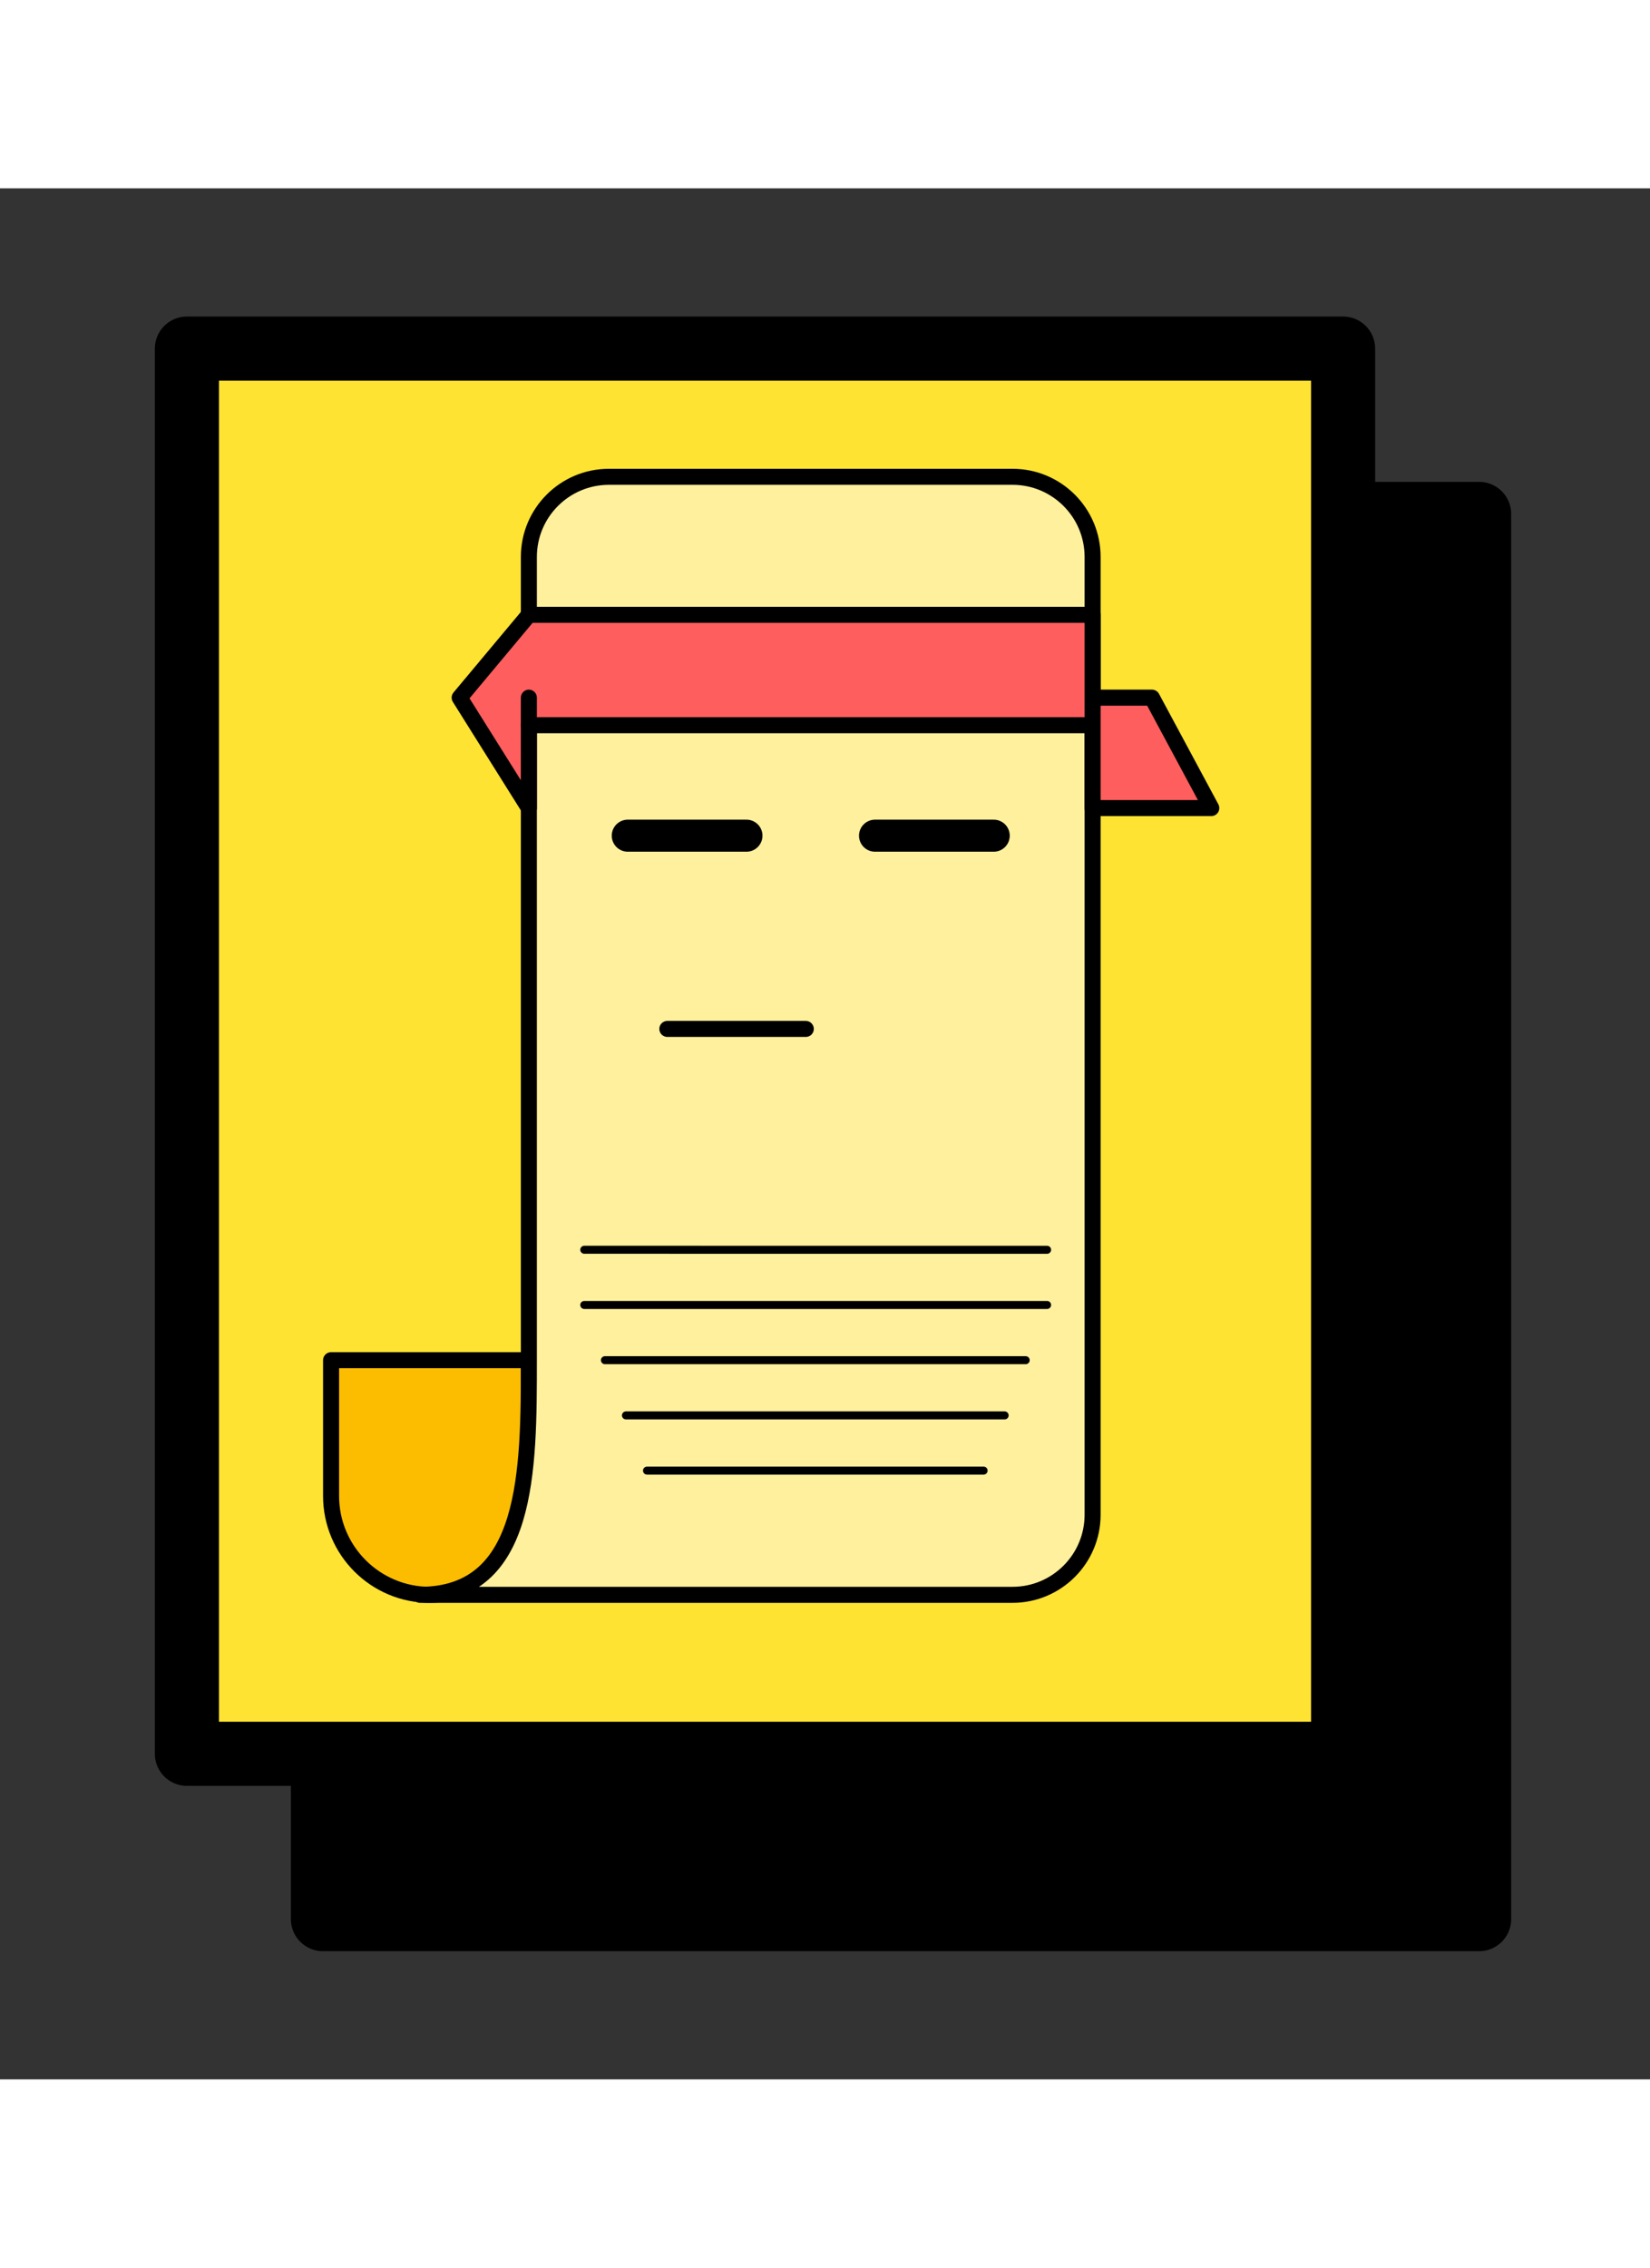 <svg width="107" height="147" viewBox="0 0 103 118" fill="none" xmlns="http://www.w3.org/2000/svg">
<rect x="0" y="0" width="103" height="118" fill="#333333" stroke="none"/>
<rect x="20.158" y="20.316" width="72.175" height="87.684" fill="black" stroke="black" stroke-width="4" stroke-linejoin="round"/>
<rect x="11.667" y="10" width="72.175" height="87.684" fill="#FEE333" stroke="black" stroke-width="4" stroke-linejoin="round"/>
<path d="M33.014 73.123H20.667V81.591C20.667 85 23.431 87.764 26.84 87.764C30.25 87.764 33.014 85 33.014 81.591V73.123Z" fill="#FCBD01" stroke="black" stroke-linejoin="round"/>
<path d="M33.014 23V73.123C33.014 80.013 33.014 87.764 26.223 87.764H63.205C65.967 87.764 68.205 85.526 68.205 82.764V23C68.205 20.239 65.967 18 63.205 18H38.014C35.253 18 33.014 20.239 33.014 23Z" fill="#FFF09D" stroke="black" stroke-linejoin="round"/>
<path d="M33.014 38.671L28.693 31.781L33.014 26.613H68.205V31.781H71.91L75.614 38.671H68.205V33.503H33.014V38.671Z" fill="#FF5E5E"/>
<path d="M68.205 31.781V26.613H33.014L28.693 31.781L33.014 38.671V33.503H68.205M68.205 31.781H71.91L75.614 38.671H68.205V33.503M68.205 31.781V33.503" stroke="black" stroke-linejoin="round"/>
<path d="M39.188 40.394H46.597" stroke="black" stroke-width="2" stroke-linecap="round" stroke-linejoin="round"/>
<path d="M54.623 40.394H62.032" stroke="black" stroke-width="2" stroke-linecap="round" stroke-linejoin="round"/>
<path d="M33.014 33.503V31.781" stroke="black" stroke-linecap="round" stroke-linejoin="round"/>
<path fill-rule="evenodd" clip-rule="evenodd" d="M36.223 66.232C36.223 66.094 36.335 65.982 36.473 65.982L65.364 65.984C65.502 65.984 65.614 66.096 65.614 66.234C65.614 66.372 65.502 66.484 65.364 66.484L36.473 66.482C36.335 66.482 36.223 66.37 36.223 66.232ZM36.223 69.677C36.223 69.539 36.335 69.427 36.473 69.427H65.364C65.502 69.427 65.614 69.539 65.614 69.677C65.614 69.816 65.502 69.927 65.364 69.927H36.473C36.335 69.927 36.223 69.816 36.223 69.677ZM37.762 72.873C37.624 72.873 37.512 72.984 37.512 73.123C37.512 73.261 37.624 73.373 37.762 73.373H64.028C64.165 73.373 64.278 73.261 64.278 73.123C64.278 72.984 64.165 72.873 64.028 72.873H37.762ZM38.825 76.568C38.825 76.43 38.937 76.318 39.075 76.318H62.714C62.852 76.318 62.964 76.43 62.964 76.568C62.964 76.706 62.852 76.818 62.714 76.818H39.075C38.937 76.818 38.825 76.706 38.825 76.568ZM40.389 79.763C40.251 79.763 40.139 79.875 40.139 80.013C40.139 80.151 40.251 80.263 40.389 80.263H61.401C61.539 80.263 61.651 80.151 61.651 80.013C61.651 79.875 61.539 79.763 61.401 79.763H40.389Z" fill="black"/>
<path d="M41.658 52.452H50.301" stroke="black" stroke-linecap="round" stroke-linejoin="round"/>
</svg>
